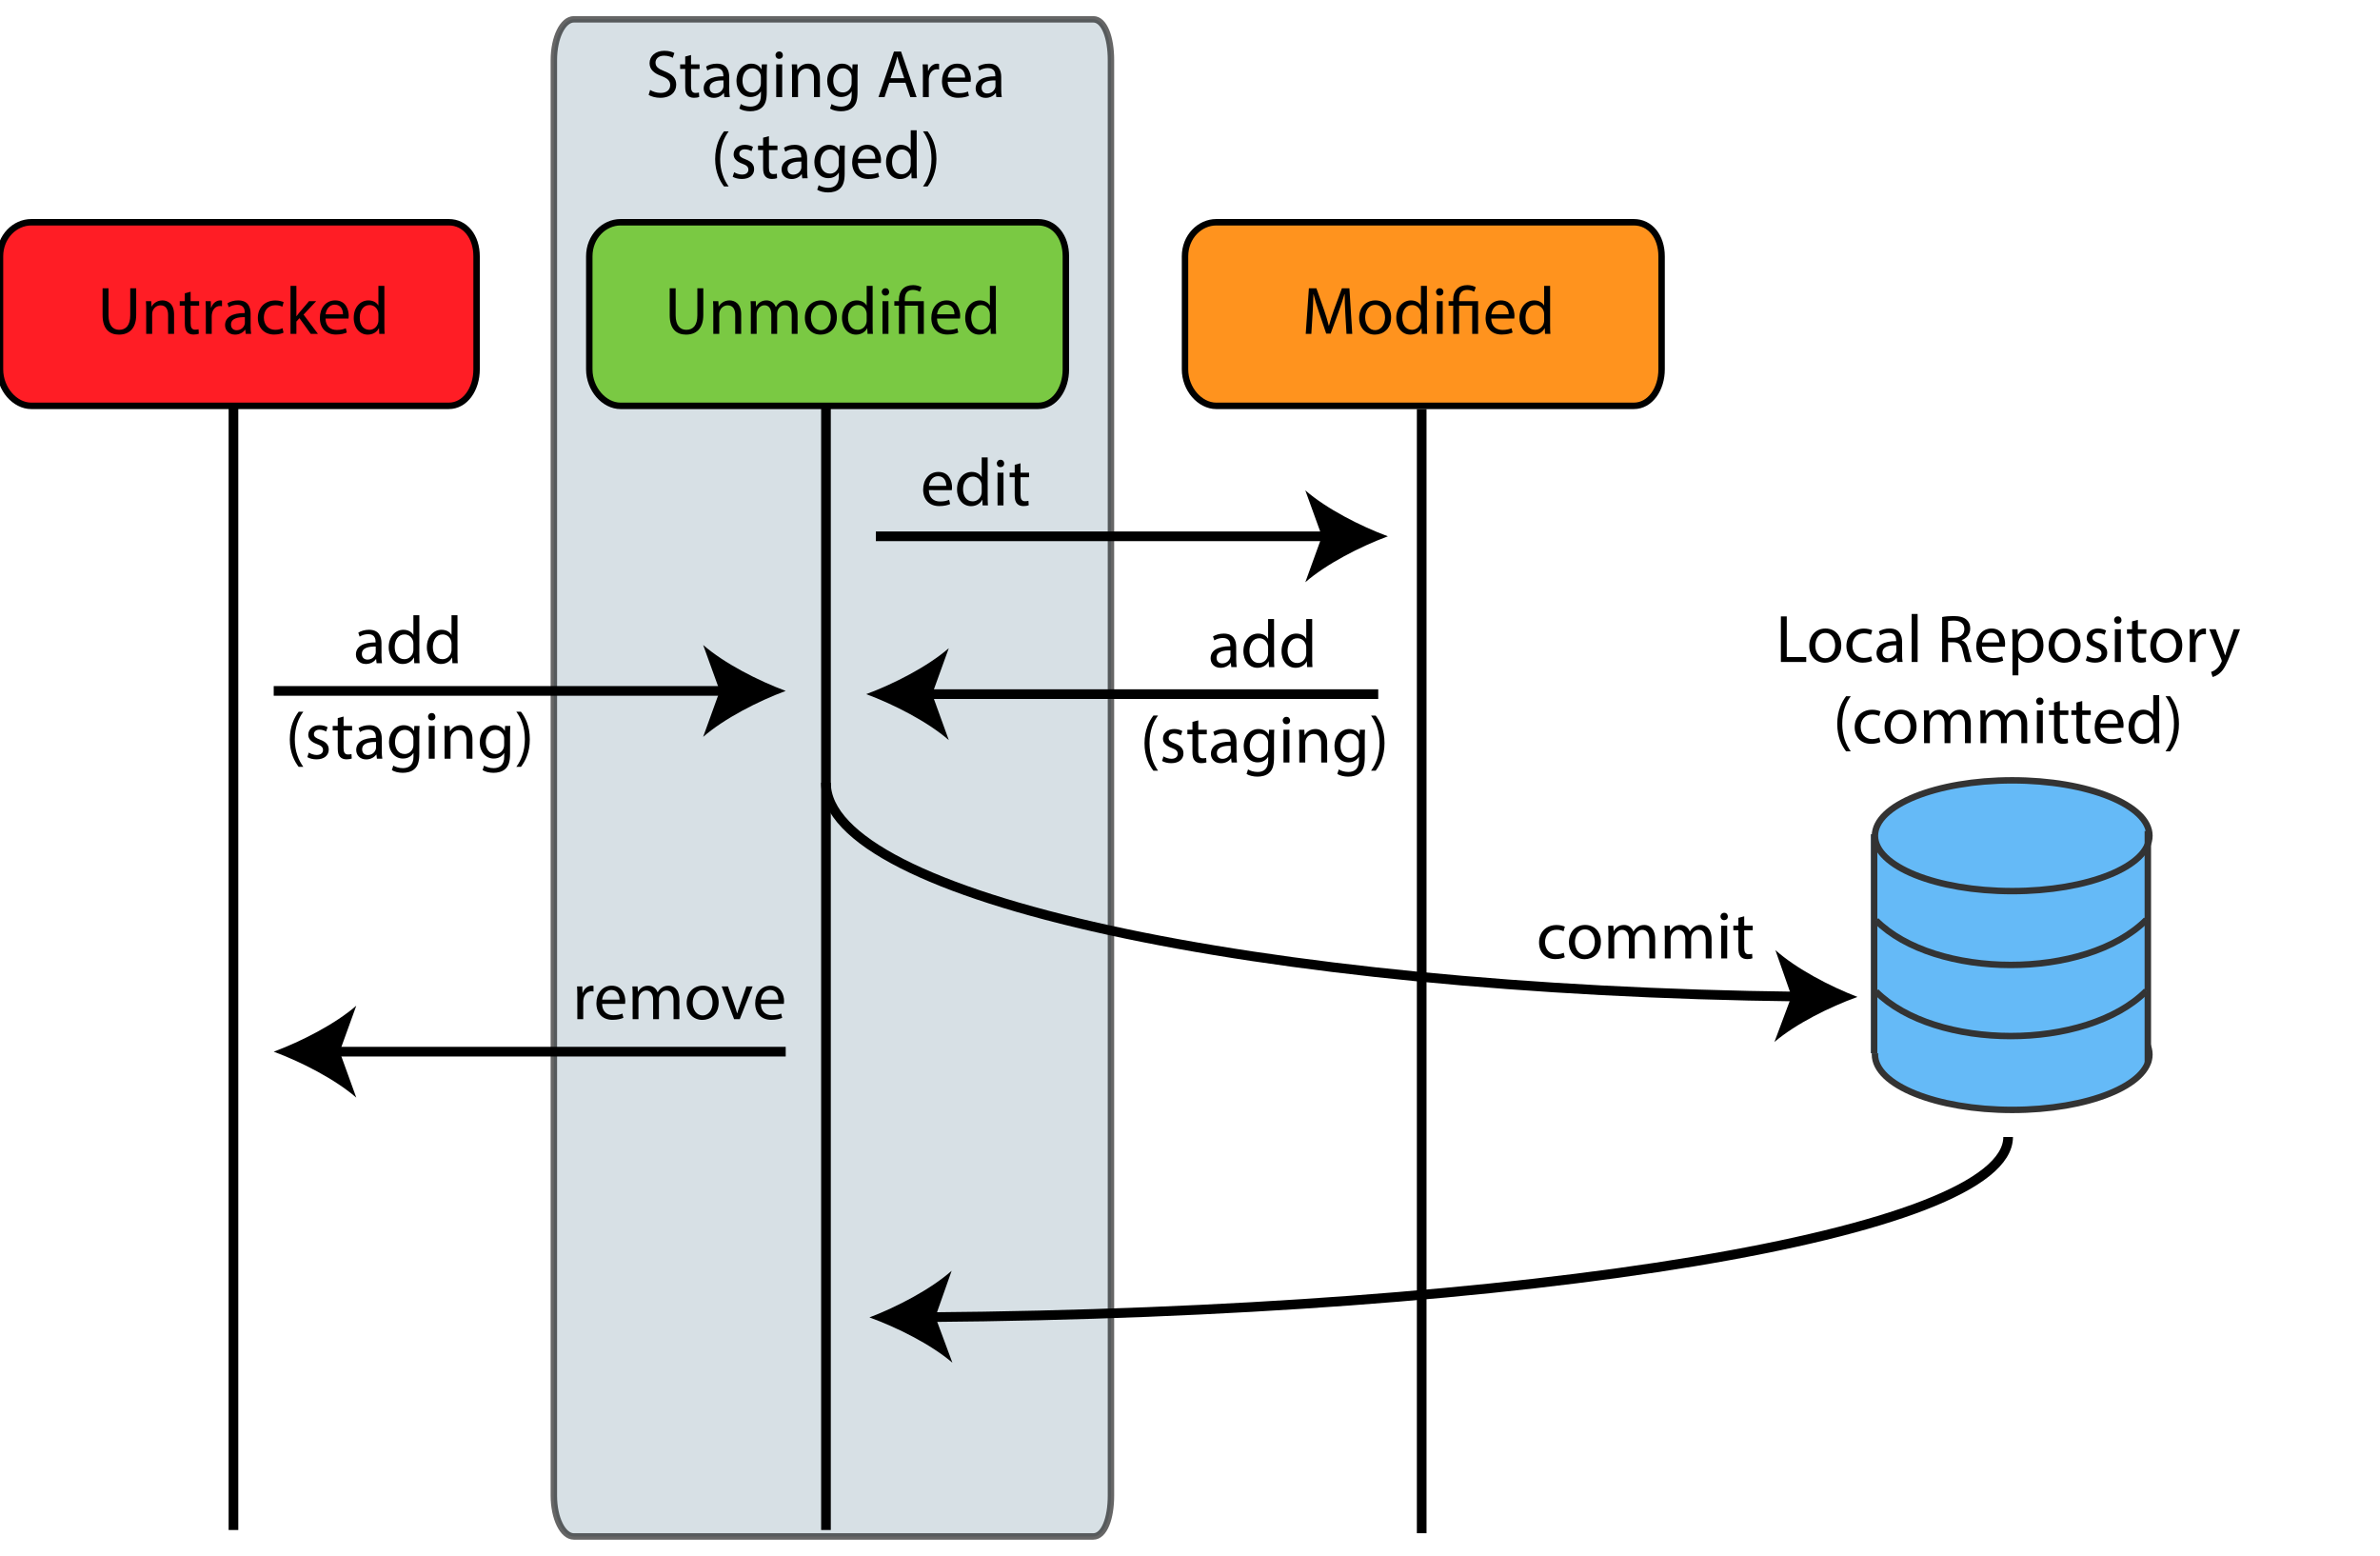 <?xml version="1.0" encoding="utf-8"?>
<!-- Generator: Adobe Illustrator 16.0.0, SVG Export Plug-In . SVG Version: 6.00 Build 0)  -->
<!DOCTYPE svg PUBLIC "-//W3C//DTD SVG 1.1//EN" "http://www.w3.org/Graphics/SVG/1.1/DTD/svg11.dtd">
<svg version="1.1" id="Layer_1" xmlns="http://www.w3.org/2000/svg" xmlns:xlink="http://www.w3.org/1999/xlink" x="0px" y="0px"
	 width="739.098px" height="483px" viewBox="0 0 739.098 483" enable-background="new 0 0 739.098 483" xml:space="preserve">
<path opacity="0.6" fill="#BDCCD4" stroke="#000000" stroke-width="2" stroke-miterlimit="10" d="M345,464.355
	c0,6.983-2.059,12.645-5.485,12.645H178.205c-3.427,0-6.205-5.661-6.205-12.645V18.645C172,11.661,174.778,6,178.205,6h161.311
	C342.941,6,345,11.661,345,18.645V464.355z"/>
<path fill="#FF1D25" stroke="#000000" stroke-width="2" stroke-miterlimit="10" d="M148,114.667c0,6.119-3.539,11.333-8.624,11.333
	H9.707C4.622,126,0,120.787,0,114.667V79.58C0,73.461,4.622,69,9.707,69h129.669c5.085,0,8.624,4.461,8.624,10.58V114.667z"/>
<g>
	<rect x="1.109" y="88.744" fill="none" width="148.965" height="23.256"/>
	<path d="M33.707,89.502v8.377c0,3.17,1.407,4.514,3.296,4.514c2.1,0,3.443-1.386,3.443-4.514v-8.377h1.848v8.251
		c0,4.346-2.289,6.131-5.354,6.131c-2.897,0-5.081-1.659-5.081-6.047v-8.335H33.707z"/>
	<path d="M45.404,96.242c0-1.05-0.021-1.911-0.084-2.75h1.638l0.105,1.68h0.042c0.504-0.966,1.68-1.911,3.359-1.911
		c1.407,0,3.59,0.84,3.59,4.325v6.068h-1.848v-5.858c0-1.638-0.609-3.002-2.352-3.002c-1.218,0-2.163,0.861-2.478,1.89
		c-0.084,0.231-0.126,0.546-0.126,0.861v6.11h-1.848V96.242z"/>
	<path d="M59.2,90.573v2.918h2.646v1.407H59.2v5.48c0,1.26,0.357,1.974,1.386,1.974c0.483,0,0.84-0.063,1.071-0.126l0.084,1.386
		c-0.357,0.147-0.924,0.252-1.638,0.252c-0.861,0-1.554-0.273-1.995-0.777c-0.525-0.546-0.714-1.449-0.714-2.646v-5.543H55.82
		v-1.407h1.575v-2.436L59.2,90.573z"/>
	<path d="M63.925,96.662c0-1.197-0.021-2.226-0.084-3.17h1.617l0.063,1.995h0.084c0.462-1.365,1.575-2.226,2.813-2.226
		c0.21,0,0.357,0.021,0.525,0.063v1.743c-0.189-0.042-0.378-0.063-0.63-0.063c-1.302,0-2.226,0.987-2.478,2.373
		c-0.042,0.252-0.084,0.546-0.084,0.861v5.417h-1.827V96.662z"/>
	<path d="M76.314,103.654l-0.147-1.281h-0.063c-0.567,0.798-1.659,1.512-3.107,1.512c-2.058,0-3.107-1.449-3.107-2.918
		c0-2.457,2.184-3.8,6.11-3.779v-0.21c0-0.84-0.231-2.352-2.31-2.352c-0.945,0-1.932,0.294-2.646,0.756l-0.42-1.218
		c0.84-0.546,2.058-0.903,3.338-0.903c3.107,0,3.863,2.121,3.863,4.157v3.8c0,0.882,0.042,1.743,0.168,2.436H76.314z M76.041,98.468
		c-2.016-0.042-4.304,0.315-4.304,2.289c0,1.197,0.798,1.764,1.743,1.764c1.323,0,2.163-0.84,2.457-1.701
		c0.063-0.189,0.105-0.399,0.105-0.588V98.468z"/>
	<path d="M88.053,103.276c-0.483,0.252-1.554,0.588-2.918,0.588c-3.065,0-5.06-2.079-5.06-5.186c0-3.128,2.142-5.396,5.459-5.396
		c1.092,0,2.058,0.273,2.562,0.525l-0.42,1.428c-0.441-0.252-1.134-0.483-2.142-0.483c-2.331,0-3.59,1.722-3.59,3.842
		c0,2.352,1.512,3.8,3.527,3.8c1.05,0,1.743-0.273,2.268-0.504L88.053,103.276z"/>
	<path d="M92.044,98.153h0.042c0.252-0.357,0.609-0.798,0.903-1.155l2.981-3.506h2.226L94.27,97.67l4.472,5.984h-2.247l-3.506-4.871
		l-0.945,1.05v3.821h-1.827V88.747h1.827V98.153z"/>
	<path d="M101.095,98.909c0.042,2.499,1.638,3.527,3.485,3.527c1.323,0,2.121-0.231,2.813-0.525l0.315,1.323
		c-0.651,0.294-1.764,0.63-3.38,0.63c-3.128,0-4.997-2.058-4.997-5.123s1.806-5.48,4.766-5.48c3.317,0,4.199,2.918,4.199,4.787
		c0,0.378-0.042,0.672-0.063,0.861H101.095z M106.512,97.586c0.021-1.176-0.483-3.002-2.562-3.002c-1.869,0-2.688,1.722-2.834,3.002
		H106.512z"/>
	<path d="M119.363,88.747v12.283c0,0.903,0.021,1.932,0.084,2.625h-1.659l-0.084-1.764h-0.042c-0.567,1.134-1.806,1.995-3.464,1.995
		c-2.457,0-4.346-2.079-4.346-5.165c-0.021-3.38,2.079-5.459,4.556-5.459c1.554,0,2.604,0.735,3.065,1.554h0.042v-6.068H119.363z
		 M117.516,97.628c0-0.231-0.021-0.546-0.084-0.777c-0.273-1.176-1.281-2.142-2.667-2.142c-1.911,0-3.044,1.68-3.044,3.926
		c0,2.058,1.008,3.758,3.002,3.758c1.239,0,2.373-0.819,2.708-2.205c0.063-0.252,0.084-0.504,0.084-0.798V97.628z"/>
</g>
<path fill="#7AC943" stroke="#000000" stroke-width="2" stroke-miterlimit="10" d="M331,114.667c0,6.119-3.539,11.333-8.624,11.333
	H192.707c-5.085,0-9.707-5.213-9.707-11.333V79.58c0-6.119,4.622-10.58,9.707-10.58h129.669c5.085,0,8.624,4.461,8.624,10.58
	V114.667z"/>
<g>
	<rect x="184.109" y="88.744" fill="none" width="148.965" height="23.256"/>
	<path d="M209.819,89.502v8.377c0,3.17,1.407,4.514,3.296,4.514c2.1,0,3.443-1.386,3.443-4.514v-8.377h1.848v8.251
		c0,4.346-2.289,6.131-5.354,6.131c-2.897,0-5.081-1.659-5.081-6.047v-8.335H209.819z"/>
	<path d="M221.516,96.242c0-1.05-0.021-1.911-0.084-2.75h1.638l0.105,1.68h0.042c0.504-0.966,1.68-1.911,3.359-1.911
		c1.407,0,3.59,0.84,3.59,4.325v6.068h-1.848v-5.858c0-1.638-0.609-3.002-2.352-3.002c-1.218,0-2.163,0.861-2.478,1.89
		c-0.084,0.231-0.126,0.546-0.126,0.861v6.11h-1.848V96.242z"/>
	<path d="M233.171,96.242c0-1.05-0.021-1.911-0.084-2.75h1.617l0.084,1.638h0.063c0.567-0.966,1.512-1.869,3.191-1.869
		c1.386,0,2.436,0.84,2.876,2.037h0.042c0.315-0.567,0.714-1.008,1.134-1.323c0.609-0.462,1.281-0.714,2.247-0.714
		c1.344,0,3.338,0.882,3.338,4.409v5.984h-1.806v-5.753c0-1.953-0.714-3.128-2.205-3.128c-1.05,0-1.869,0.777-2.184,1.68
		c-0.084,0.252-0.147,0.588-0.147,0.924v6.278h-1.806v-6.089c0-1.617-0.714-2.792-2.121-2.792c-1.155,0-1.995,0.924-2.289,1.848
		c-0.105,0.273-0.147,0.588-0.147,0.903v6.131h-1.806V96.242z"/>
	<path d="M259.881,98.489c0,3.758-2.604,5.396-5.06,5.396c-2.75,0-4.871-2.016-4.871-5.228c0-3.401,2.226-5.396,5.039-5.396
		C257.908,93.261,259.881,95.381,259.881,98.489z M251.819,98.594c0,2.226,1.281,3.905,3.086,3.905c1.764,0,3.086-1.659,3.086-3.947
		c0-1.722-0.861-3.905-3.044-3.905S251.819,96.662,251.819,98.594z"/>
	<path d="M270.99,88.747v12.283c0,0.903,0.021,1.932,0.084,2.625h-1.659l-0.084-1.764h-0.042c-0.567,1.134-1.806,1.995-3.464,1.995
		c-2.457,0-4.346-2.079-4.346-5.165c-0.021-3.38,2.079-5.459,4.556-5.459c1.554,0,2.604,0.735,3.065,1.554h0.042v-6.068H270.99z
		 M269.143,97.628c0-0.231-0.021-0.546-0.084-0.777c-0.273-1.176-1.281-2.142-2.667-2.142c-1.911,0-3.044,1.68-3.044,3.926
		c0,2.058,1.008,3.758,3.002,3.758c1.239,0,2.373-0.819,2.708-2.205c0.063-0.252,0.084-0.504,0.084-0.798V97.628z"/>
	<path d="M276.115,90.636c0.021,0.63-0.441,1.134-1.176,1.134c-0.651,0-1.113-0.504-1.113-1.134c0-0.651,0.483-1.155,1.155-1.155
		C275.674,89.481,276.115,89.985,276.115,90.636z M274.058,103.654V93.492h1.848v10.162H274.058z"/>
	<path d="M279.161,103.654v-8.755h-1.428v-1.407h1.428v-0.546c0-2.688,1.575-4.43,4.43-4.43c0.945,0,2.058,0.294,2.583,0.672
		l-0.525,1.407c-0.441-0.315-1.239-0.588-2.142-0.588c-1.953,0-2.52,1.365-2.52,2.981v0.504h5.9v10.162h-1.827v-8.755h-4.073v8.755
		H279.161z"/>
	<path d="M290.983,98.909c0.042,2.499,1.638,3.527,3.485,3.527c1.323,0,2.121-0.231,2.813-0.525l0.315,1.323
		c-0.651,0.294-1.764,0.63-3.38,0.63c-3.128,0-4.997-2.058-4.997-5.123s1.806-5.48,4.766-5.48c3.317,0,4.199,2.918,4.199,4.787
		c0,0.378-0.042,0.672-0.063,0.861H290.983z M296.4,97.586c0.021-1.176-0.483-3.002-2.562-3.002c-1.869,0-2.688,1.722-2.834,3.002
		H296.4z"/>
	<path d="M309.252,88.747v12.283c0,0.903,0.021,1.932,0.084,2.625h-1.659l-0.084-1.764h-0.042c-0.567,1.134-1.806,1.995-3.464,1.995
		c-2.457,0-4.346-2.079-4.346-5.165c-0.021-3.38,2.079-5.459,4.556-5.459c1.554,0,2.604,0.735,3.065,1.554h0.042v-6.068H309.252z
		 M307.404,97.628c0-0.231-0.021-0.546-0.084-0.777c-0.273-1.176-1.281-2.142-2.667-2.142c-1.911,0-3.044,1.68-3.044,3.926
		c0,2.058,1.008,3.758,3.002,3.758c1.239,0,2.373-0.819,2.708-2.205c0.063-0.252,0.084-0.504,0.084-0.798V97.628z"/>
</g>
<path fill="#FF931E" stroke="#000000" stroke-width="2" stroke-miterlimit="10" d="M516,114.667c0,6.119-3.539,11.333-8.624,11.333
	H377.707c-5.085,0-9.707-5.213-9.707-11.333V79.58c0-6.119,4.622-10.58,9.707-10.58h129.669c5.085,0,8.624,4.461,8.624,10.58
	V114.667z"/>
<g>
	<rect x="369.109" y="88.744" fill="none" width="148.965" height="23.256"/>
	<path d="M417.791,97.439c-0.105-1.974-0.23-4.346-0.21-6.11h-0.063c-0.482,1.659-1.07,3.422-1.784,5.375l-2.499,6.866h-1.386
		l-2.289-6.74c-0.672-1.995-1.239-3.821-1.638-5.501h-0.042c-0.042,1.764-0.147,4.136-0.273,6.257l-0.378,6.068h-1.743l0.987-14.151
		h2.331l2.415,6.845c0.588,1.743,1.071,3.296,1.428,4.766h0.063c0.357-1.428,0.861-2.981,1.491-4.766l2.52-6.845h2.33l0.882,14.151
		h-1.784L417.791,97.439z"/>
	<path d="M432.008,98.489c0,3.758-2.604,5.396-5.06,5.396c-2.751,0-4.871-2.016-4.871-5.228c0-3.401,2.226-5.396,5.039-5.396
		C430.035,93.261,432.008,95.381,432.008,98.489z M423.945,98.594c0,2.226,1.281,3.905,3.087,3.905c1.764,0,3.087-1.659,3.087-3.947
		c0-1.722-0.861-3.905-3.045-3.905S423.945,96.662,423.945,98.594z"/>
	<path d="M443.117,88.747v12.283c0,0.903,0.021,1.932,0.084,2.625h-1.658l-0.084-1.764h-0.043c-0.566,1.134-1.805,1.995-3.464,1.995
		c-2.456,0-4.347-2.079-4.347-5.165c-0.021-3.38,2.079-5.459,4.557-5.459c1.554,0,2.604,0.735,3.065,1.554h0.042v-6.068H443.117z
		 M441.27,97.628c0-0.231-0.021-0.546-0.084-0.777c-0.273-1.176-1.281-2.142-2.666-2.142c-1.911,0-3.045,1.68-3.045,3.926
		c0,2.058,1.008,3.758,3.002,3.758c1.239,0,2.373-0.819,2.709-2.205c0.062-0.252,0.084-0.504,0.084-0.798V97.628z"/>
	<path d="M448.242,90.636c0.021,0.63-0.441,1.134-1.176,1.134c-0.65,0-1.113-0.504-1.113-1.134c0-0.651,0.483-1.155,1.155-1.155
		C447.801,89.481,448.242,89.985,448.242,90.636z M446.185,103.654V93.492h1.848v10.162H446.185z"/>
	<path d="M451.287,103.654v-8.755h-1.428v-1.407h1.428v-0.546c0-2.688,1.575-4.43,4.431-4.43c0.944,0,2.058,0.294,2.583,0.672
		l-0.525,1.407c-0.441-0.315-1.238-0.588-2.142-0.588c-1.952,0-2.52,1.365-2.52,2.981v0.504h5.899v10.162h-1.826v-8.755h-4.073
		v8.755H451.287z"/>
	<path d="M463.11,98.909c0.042,2.499,1.638,3.527,3.485,3.527c1.322,0,2.121-0.231,2.813-0.525l0.315,1.323
		c-0.651,0.294-1.764,0.63-3.381,0.63c-3.129,0-4.997-2.058-4.997-5.123s1.806-5.48,4.767-5.48c3.316,0,4.199,2.918,4.199,4.787
		c0,0.378-0.043,0.672-0.063,0.861H463.11z M468.527,97.586c0.021-1.176-0.482-3.002-2.562-3.002c-1.868,0-2.688,1.722-2.835,3.002
		H468.527z"/>
	<path d="M481.379,88.747v12.283c0,0.903,0.021,1.932,0.084,2.625h-1.658l-0.084-1.764h-0.043c-0.566,1.134-1.805,1.995-3.464,1.995
		c-2.456,0-4.347-2.079-4.347-5.165c-0.021-3.38,2.079-5.459,4.557-5.459c1.554,0,2.604,0.735,3.065,1.554h0.042v-6.068H481.379z
		 M479.531,97.628c0-0.231-0.021-0.546-0.084-0.777c-0.273-1.176-1.281-2.142-2.666-2.142c-1.911,0-3.045,1.68-3.045,3.926
		c0,2.058,1.008,3.758,3.002,3.758c1.239,0,2.373-0.819,2.709-2.205c0.062-0.252,0.084-0.504,0.084-0.798V97.628z"/>
</g>
<g>
	<rect x="169.919" y="15.244" fill="none" width="173.081" height="49"/>
	<path d="M201.892,27.928c0.819,0.504,2.016,0.924,3.275,0.924c1.869,0,2.96-0.987,2.96-2.415c0-1.323-0.756-2.079-2.667-2.813
		c-2.31-0.819-3.737-2.016-3.737-4.01c0-2.205,1.827-3.842,4.577-3.842c1.449,0,2.499,0.336,3.128,0.693l-0.504,1.491
		c-0.462-0.252-1.407-0.672-2.688-0.672c-1.932,0-2.667,1.155-2.667,2.121c0,1.323,0.861,1.974,2.813,2.729
		c2.394,0.924,3.611,2.079,3.611,4.157c0,2.184-1.617,4.073-4.955,4.073c-1.365,0-2.855-0.399-3.611-0.903L201.892,27.928z"/>
	<path d="M214.596,17.073v2.918h2.646v1.407h-2.646v5.48c0,1.26,0.357,1.974,1.386,1.974c0.483,0,0.84-0.063,1.071-0.126
		l0.084,1.386c-0.357,0.147-0.924,0.252-1.638,0.252c-0.861,0-1.554-0.273-1.995-0.777c-0.525-0.546-0.714-1.449-0.714-2.646v-5.543
		h-1.575v-1.407h1.575v-2.436L214.596,17.073z"/>
	<path d="M224.948,30.154l-0.147-1.281h-0.063c-0.567,0.798-1.659,1.512-3.107,1.512c-2.058,0-3.107-1.449-3.107-2.918
		c0-2.457,2.184-3.8,6.11-3.779v-0.21c0-0.84-0.231-2.352-2.31-2.352c-0.945,0-1.932,0.294-2.646,0.756l-0.42-1.218
		c0.84-0.546,2.058-0.903,3.338-0.903c3.107,0,3.863,2.121,3.863,4.157v3.8c0,0.882,0.042,1.743,0.168,2.436H224.948z
		 M224.675,24.968c-2.016-0.042-4.304,0.315-4.304,2.289c0,1.197,0.798,1.764,1.743,1.764c1.323,0,2.163-0.84,2.457-1.701
		c0.063-0.189,0.105-0.399,0.105-0.588V24.968z"/>
	<path d="M238.199,19.992c-0.042,0.735-0.084,1.554-0.084,2.792v5.9c0,2.331-0.462,3.758-1.449,4.64
		c-0.987,0.924-2.415,1.218-3.695,1.218c-1.218,0-2.562-0.294-3.38-0.84l0.462-1.407c0.672,0.42,1.722,0.798,2.981,0.798
		c1.89,0,3.275-0.987,3.275-3.548v-1.134h-0.042c-0.567,0.945-1.659,1.701-3.233,1.701c-2.52,0-4.325-2.142-4.325-4.955
		c0-3.443,2.247-5.396,4.577-5.396c1.764,0,2.729,0.924,3.17,1.764h0.042l0.084-1.533H238.199z M236.288,24.002
		c0-0.315-0.021-0.588-0.105-0.84c-0.336-1.071-1.239-1.953-2.583-1.953c-1.764,0-3.023,1.491-3.023,3.842
		c0,1.995,1.008,3.653,3.002,3.653c1.134,0,2.163-0.714,2.562-1.89c0.105-0.315,0.147-0.672,0.147-0.987V24.002z"/>
	<path d="M243.114,17.136c0.021,0.63-0.441,1.134-1.176,1.134c-0.651,0-1.113-0.504-1.113-1.134c0-0.651,0.483-1.155,1.155-1.155
		C242.673,15.981,243.114,16.485,243.114,17.136z M241.056,30.154V19.992h1.848v10.162H241.056z"/>
	<path d="M245.97,22.742c0-1.05-0.021-1.911-0.084-2.75h1.638l0.105,1.68h0.042c0.504-0.966,1.68-1.911,3.359-1.911
		c1.407,0,3.59,0.84,3.59,4.325v6.068h-1.848v-5.858c0-1.638-0.609-3.002-2.352-3.002c-1.218,0-2.163,0.861-2.478,1.89
		c-0.084,0.231-0.126,0.546-0.126,0.861v6.11h-1.848V22.742z"/>
	<path d="M266.38,19.992c-0.042,0.735-0.084,1.554-0.084,2.792v5.9c0,2.331-0.462,3.758-1.449,4.64
		c-0.987,0.924-2.415,1.218-3.695,1.218c-1.218,0-2.562-0.294-3.38-0.84l0.462-1.407c0.672,0.42,1.722,0.798,2.981,0.798
		c1.89,0,3.275-0.987,3.275-3.548v-1.134h-0.042c-0.567,0.945-1.659,1.701-3.233,1.701c-2.52,0-4.325-2.142-4.325-4.955
		c0-3.443,2.247-5.396,4.577-5.396c1.764,0,2.729,0.924,3.17,1.764h0.042l0.084-1.533H266.38z M264.47,24.002
		c0-0.315-0.021-0.588-0.105-0.84c-0.336-1.071-1.239-1.953-2.583-1.953c-1.764,0-3.023,1.491-3.023,3.842
		c0,1.995,1.008,3.653,3.002,3.653c1.134,0,2.163-0.714,2.562-1.89c0.105-0.315,0.147-0.672,0.147-0.987V24.002z"/>
	<path d="M276.167,25.703l-1.47,4.451h-1.89l4.808-14.151h2.205l4.829,14.151h-1.953l-1.512-4.451H276.167z M280.807,24.275
		l-1.386-4.073c-0.315-0.924-0.525-1.764-0.735-2.583h-0.042c-0.21,0.84-0.441,1.701-0.714,2.562l-1.386,4.094H280.807z"/>
	<path d="M286.605,23.162c0-1.197-0.021-2.226-0.084-3.17h1.617l0.063,1.995h0.084c0.462-1.365,1.575-2.226,2.813-2.226
		c0.21,0,0.357,0.021,0.525,0.063v1.743c-0.189-0.042-0.378-0.063-0.63-0.063c-1.302,0-2.226,0.987-2.478,2.373
		c-0.042,0.252-0.084,0.546-0.084,0.861v5.417h-1.827V23.162z"/>
	<path d="M294.291,25.409c0.042,2.499,1.638,3.527,3.485,3.527c1.323,0,2.121-0.231,2.813-0.525l0.315,1.323
		c-0.651,0.294-1.764,0.63-3.38,0.63c-3.128,0-4.997-2.058-4.997-5.123s1.806-5.48,4.766-5.48c3.317,0,4.199,2.918,4.199,4.787
		c0,0.378-0.042,0.672-0.063,0.861H294.291z M299.708,24.086c0.021-1.176-0.483-3.002-2.562-3.002c-1.869,0-2.688,1.722-2.834,3.002
		H299.708z"/>
	<path d="M309.41,30.154l-0.147-1.281H309.2c-0.567,0.798-1.659,1.512-3.107,1.512c-2.058,0-3.107-1.449-3.107-2.918
		c0-2.457,2.184-3.8,6.11-3.779v-0.21c0-0.84-0.231-2.352-2.31-2.352c-0.945,0-1.932,0.294-2.646,0.756l-0.42-1.218
		c0.84-0.546,2.058-0.903,3.338-0.903c3.107,0,3.863,2.121,3.863,4.157v3.8c0,0.882,0.042,1.743,0.168,2.436H309.41z
		 M309.137,24.968c-2.016-0.042-4.304,0.315-4.304,2.289c0,1.197,0.798,1.764,1.743,1.764c1.323,0,2.163-0.84,2.457-1.701
		c0.063-0.189,0.105-0.399,0.105-0.588V24.968z"/>
	<path d="M226.292,40.783c-1.533,2.058-2.646,4.787-2.646,8.587c0,3.737,1.155,6.425,2.646,8.524h-1.449
		c-1.323-1.743-2.75-4.43-2.75-8.524c0.021-4.136,1.428-6.824,2.75-8.587H226.292z"/>
	<path d="M227.994,53.464c0.546,0.357,1.512,0.735,2.436,0.735c1.344,0,1.974-0.672,1.974-1.512c0-0.882-0.525-1.365-1.89-1.869
		c-1.827-0.651-2.688-1.659-2.688-2.876c0-1.638,1.323-2.981,3.506-2.981c1.029,0,1.932,0.294,2.499,0.63l-0.462,1.344
		c-0.399-0.252-1.134-0.588-2.079-0.588c-1.092,0-1.701,0.63-1.701,1.386c0,0.84,0.609,1.218,1.932,1.722
		c1.764,0.672,2.667,1.554,2.667,3.065c0,1.785-1.386,3.044-3.8,3.044c-1.113,0-2.142-0.273-2.855-0.693L227.994,53.464z"/>
	<path d="M238.788,42.273v2.918h2.646v1.407h-2.646v5.48c0,1.26,0.357,1.974,1.386,1.974c0.483,0,0.84-0.063,1.071-0.126
		l0.084,1.386c-0.357,0.147-0.924,0.252-1.638,0.252c-0.861,0-1.554-0.273-1.995-0.777c-0.525-0.546-0.714-1.449-0.714-2.646v-5.543
		h-1.575v-1.407h1.575v-2.436L238.788,42.273z"/>
	<path d="M249.14,55.354l-0.147-1.281h-0.063c-0.567,0.798-1.659,1.512-3.107,1.512c-2.058,0-3.107-1.449-3.107-2.918
		c0-2.457,2.184-3.8,6.11-3.779v-0.21c0-0.84-0.231-2.352-2.31-2.352c-0.945,0-1.932,0.294-2.646,0.756l-0.42-1.218
		c0.84-0.546,2.058-0.903,3.338-0.903c3.107,0,3.863,2.121,3.863,4.157v3.8c0,0.882,0.042,1.743,0.168,2.436H249.14z
		 M248.867,50.168c-2.016-0.042-4.304,0.315-4.304,2.289c0,1.197,0.798,1.764,1.743,1.764c1.323,0,2.163-0.84,2.457-1.701
		c0.063-0.189,0.105-0.399,0.105-0.588V50.168z"/>
	<path d="M262.39,45.192c-0.042,0.735-0.084,1.554-0.084,2.792v5.9c0,2.331-0.462,3.758-1.449,4.64
		c-0.987,0.924-2.415,1.218-3.695,1.218c-1.218,0-2.562-0.294-3.38-0.84l0.462-1.407c0.672,0.42,1.722,0.798,2.981,0.798
		c1.89,0,3.275-0.987,3.275-3.548v-1.134h-0.042c-0.567,0.945-1.659,1.701-3.233,1.701c-2.52,0-4.325-2.142-4.325-4.955
		c0-3.443,2.247-5.396,4.577-5.396c1.764,0,2.729,0.924,3.17,1.764h0.042l0.084-1.533H262.39z M260.479,49.202
		c0-0.315-0.021-0.588-0.105-0.84c-0.336-1.071-1.239-1.953-2.583-1.953c-1.764,0-3.023,1.491-3.023,3.842
		c0,1.995,1.008,3.653,3.002,3.653c1.134,0,2.163-0.714,2.562-1.89c0.105-0.315,0.147-0.672,0.147-0.987V49.202z"/>
	<path d="M266.402,50.609c0.042,2.499,1.638,3.527,3.485,3.527c1.323,0,2.121-0.231,2.813-0.525l0.315,1.323
		c-0.651,0.294-1.764,0.63-3.38,0.63c-3.128,0-4.997-2.058-4.997-5.123s1.806-5.48,4.766-5.48c3.317,0,4.199,2.918,4.199,4.787
		c0,0.378-0.042,0.672-0.063,0.861H266.402z M271.819,49.286c0.021-1.176-0.483-3.002-2.562-3.002c-1.869,0-2.688,1.722-2.834,3.002
		H271.819z"/>
	<path d="M284.671,40.447v12.283c0,0.903,0.021,1.932,0.084,2.625h-1.659l-0.084-1.764h-0.042c-0.567,1.134-1.806,1.995-3.464,1.995
		c-2.457,0-4.346-2.079-4.346-5.165c-0.021-3.38,2.079-5.459,4.556-5.459c1.554,0,2.604,0.735,3.065,1.554h0.042v-6.068H284.671z
		 M282.823,49.328c0-0.231-0.021-0.546-0.084-0.777c-0.273-1.176-1.281-2.142-2.667-2.142c-1.911,0-3.044,1.68-3.044,3.926
		c0,2.058,1.008,3.758,3.002,3.758c1.239,0,2.373-0.819,2.708-2.205c0.063-0.252,0.084-0.504,0.084-0.798V49.328z"/>
	<path d="M286.625,57.895c1.491-2.079,2.646-4.808,2.646-8.587c0-3.758-1.134-6.446-2.646-8.524h1.428
		c1.344,1.722,2.75,4.409,2.75,8.545c0,4.115-1.407,6.782-2.75,8.566H286.625z"/>
</g>
<line fill="none" stroke="#000000" stroke-width="3" stroke-miterlimit="10" x1="72.5" y1="126" x2="72.5" y2="475"/>
<line fill="none" stroke="#000000" stroke-width="3" stroke-miterlimit="10" x1="256.5" y1="126" x2="256.5" y2="475"/>
<line fill="none" stroke="#000000" stroke-width="3" stroke-miterlimit="10" x1="441.5" y1="127" x2="441.5" y2="476"/>
<g>
	<g>
		<line fill="none" stroke="#000000" stroke-width="3" stroke-miterlimit="10" x1="85" y1="214.5" x2="226" y2="214.5"/>
		<g>
			<path d="M244,214.5c-8.52,3.161-19.09,8.555-25.642,14.268l5.161-14.268l-5.161-14.265C224.91,205.948,235.48,211.342,244,214.5z
				"/>
		</g>
	</g>
</g>
<g>
	<g>
		<line fill="none" stroke="#000000" stroke-width="3" stroke-miterlimit="10" x1="244" y1="326.5" x2="103" y2="326.5"/>
		<g>
			<path d="M85,326.5c8.52-3.161,19.09-8.555,25.642-14.268l-5.161,14.268l5.161,14.265C104.09,335.052,93.52,329.658,85,326.5z"/>
		</g>
	</g>
</g>
<g>
	<g>
		<line fill="none" stroke="#000000" stroke-width="3" stroke-miterlimit="10" x1="272" y1="166.5" x2="413" y2="166.5"/>
		<g>
			<path d="M431,166.5c-8.52,3.161-19.09,8.555-25.642,14.268l5.161-14.268l-5.161-14.265C411.91,157.948,422.48,163.342,431,166.5z
				"/>
		</g>
	</g>
</g>
<g>
	<rect x="89.998" y="191" fill="none" width="73.4" height="30"/>
	<path d="M116.953,205.91l-0.147-1.281h-0.063c-0.567,0.798-1.659,1.512-3.107,1.512c-2.058,0-3.107-1.449-3.107-2.918
		c0-2.457,2.184-3.8,6.11-3.779v-0.21c0-0.84-0.231-2.352-2.31-2.352c-0.945,0-1.932,0.294-2.646,0.756l-0.42-1.218
		c0.84-0.546,2.058-0.903,3.338-0.903c3.107,0,3.863,2.121,3.863,4.157v3.8c0,0.882,0.042,1.743,0.168,2.436H116.953z
		 M116.68,200.724c-2.016-0.042-4.304,0.315-4.304,2.289c0,1.197,0.798,1.764,1.743,1.764c1.323,0,2.163-0.84,2.457-1.701
		c0.063-0.189,0.105-0.399,0.105-0.588V200.724z"/>
	<path d="M130.224,191.002v12.283c0,0.903,0.021,1.932,0.084,2.625h-1.659l-0.084-1.764h-0.042
		c-0.567,1.134-1.806,1.995-3.464,1.995c-2.457,0-4.346-2.079-4.346-5.165c-0.021-3.38,2.079-5.459,4.556-5.459
		c1.554,0,2.604,0.735,3.065,1.554h0.042v-6.068H130.224z M128.376,199.884c0-0.231-0.021-0.546-0.084-0.777
		c-0.273-1.176-1.281-2.142-2.667-2.142c-1.911,0-3.044,1.68-3.044,3.926c0,2.058,1.008,3.758,3.002,3.758
		c1.239,0,2.373-0.819,2.708-2.205c0.063-0.252,0.084-0.504,0.084-0.798V199.884z"/>
	<path d="M142.068,191.002v12.283c0,0.903,0.021,1.932,0.084,2.625h-1.659l-0.084-1.764h-0.042
		c-0.567,1.134-1.806,1.995-3.464,1.995c-2.457,0-4.346-2.079-4.346-5.165c-0.021-3.38,2.079-5.459,4.556-5.459
		c1.554,0,2.604,0.735,3.065,1.554h0.042v-6.068H142.068z M140.22,199.884c0-0.231-0.021-0.546-0.084-0.777
		c-0.273-1.176-1.281-2.142-2.667-2.142c-1.911,0-3.044,1.68-3.044,3.926c0,2.058,1.008,3.758,3.002,3.758
		c1.239,0,2.373-0.819,2.708-2.205c0.063-0.252,0.084-0.504,0.084-0.798V199.884z"/>
</g>
<g>
	<rect x="164.5" y="301.5" fill="none" width="93" height="30"/>
	<path d="M179.29,309.418c0-1.197-0.021-2.226-0.084-3.17h1.617l0.063,1.995h0.084c0.462-1.365,1.575-2.226,2.813-2.226
		c0.21,0,0.357,0.021,0.525,0.063v1.743c-0.189-0.042-0.378-0.063-0.63-0.063c-1.302,0-2.226,0.987-2.478,2.373
		c-0.042,0.252-0.084,0.546-0.084,0.861v5.417h-1.827V309.418z"/>
	<path d="M186.976,311.664c0.042,2.499,1.638,3.527,3.485,3.527c1.323,0,2.121-0.23,2.813-0.524l0.315,1.323
		c-0.651,0.293-1.764,0.629-3.38,0.629c-3.128,0-4.997-2.057-4.997-5.123c0-3.065,1.806-5.479,4.766-5.479
		c3.317,0,4.199,2.918,4.199,4.787c0,0.378-0.042,0.672-0.063,0.86H186.976z M192.393,310.342c0.021-1.176-0.483-3.002-2.562-3.002
		c-1.869,0-2.688,1.722-2.834,3.002H192.393z"/>
	<path d="M196.468,308.998c0-1.05-0.021-1.911-0.084-2.75H198l0.084,1.638h0.063c0.567-0.966,1.512-1.869,3.191-1.869
		c1.386,0,2.436,0.84,2.876,2.037h0.042c0.315-0.567,0.714-1.008,1.134-1.323c0.609-0.462,1.281-0.714,2.247-0.714
		c1.344,0,3.338,0.882,3.338,4.409v5.984h-1.806v-5.753c0-1.953-0.714-3.128-2.205-3.128c-1.05,0-1.869,0.777-2.184,1.68
		c-0.084,0.252-0.147,0.588-0.147,0.924v6.278h-1.806v-6.089c0-1.617-0.714-2.792-2.121-2.792c-1.155,0-1.995,0.924-2.289,1.848
		c-0.105,0.273-0.147,0.588-0.147,0.903v6.131h-1.806V308.998z"/>
	<path d="M223.178,311.244c0,3.759-2.604,5.396-5.06,5.396c-2.75,0-4.871-2.016-4.871-5.229c0-3.401,2.226-5.396,5.039-5.396
		C221.205,306.017,223.178,308.137,223.178,311.244z M215.116,311.35c0,2.226,1.281,3.905,3.086,3.905
		c1.764,0,3.086-1.659,3.086-3.947c0-1.722-0.861-3.905-3.044-3.905S215.116,309.418,215.116,311.35z"/>
	<path d="M226.078,306.248l1.995,5.711c0.336,0.924,0.609,1.764,0.819,2.604h0.063c0.231-0.84,0.525-1.68,0.861-2.604l1.974-5.711
		h1.932l-3.989,10.163h-1.764l-3.863-10.163H226.078z"/>
	<path d="M236.284,311.664c0.042,2.499,1.638,3.527,3.485,3.527c1.323,0,2.121-0.23,2.813-0.524l0.315,1.323
		c-0.651,0.293-1.764,0.629-3.38,0.629c-3.128,0-4.997-2.057-4.997-5.123c0-3.065,1.806-5.479,4.766-5.479
		c3.317,0,4.199,2.918,4.199,4.787c0,0.378-0.042,0.672-0.063,0.86H236.284z M241.701,310.342c0.021-1.176-0.483-3.002-2.562-3.002
		c-1.869,0-2.688,1.722-2.834,3.002H241.701z"/>
</g>
<g>
	<rect x="270.999" y="142" fill="none" width="64.001" height="30"/>
	<path d="M288.446,152.165c0.042,2.499,1.638,3.527,3.485,3.527c1.323,0,2.121-0.231,2.813-0.525l0.315,1.323
		c-0.651,0.294-1.764,0.63-3.38,0.63c-3.128,0-4.997-2.058-4.997-5.123s1.806-5.48,4.766-5.48c3.317,0,4.199,2.918,4.199,4.787
		c0,0.378-0.042,0.672-0.063,0.861H288.446z M293.863,150.842c0.021-1.176-0.483-3.002-2.562-3.002
		c-1.869,0-2.688,1.722-2.834,3.002H293.863z"/>
	<path d="M306.715,142.002v12.283c0,0.903,0.021,1.932,0.084,2.625h-1.659l-0.084-1.764h-0.042
		c-0.567,1.134-1.806,1.995-3.464,1.995c-2.457,0-4.346-2.079-4.346-5.165c-0.021-3.38,2.079-5.459,4.556-5.459
		c1.554,0,2.604,0.735,3.065,1.554h0.042v-6.068H306.715z M304.867,150.884c0-0.231-0.021-0.546-0.084-0.777
		c-0.273-1.176-1.281-2.142-2.667-2.142c-1.911,0-3.044,1.68-3.044,3.926c0,2.058,1.008,3.758,3.002,3.758
		c1.239,0,2.373-0.819,2.708-2.205c0.063-0.252,0.084-0.504,0.084-0.798V150.884z"/>
	<path d="M311.84,143.892c0.021,0.63-0.441,1.134-1.176,1.134c-0.651,0-1.113-0.504-1.113-1.134c0-0.651,0.483-1.155,1.155-1.155
		C311.399,142.737,311.84,143.241,311.84,143.892z M309.782,156.91v-10.162h1.848v10.162H309.782z"/>
	<path d="M316.922,143.829v2.918h2.646v1.407h-2.646v5.48c0,1.26,0.357,1.974,1.386,1.974c0.483,0,0.84-0.063,1.071-0.126
		l0.084,1.386c-0.357,0.147-0.924,0.252-1.638,0.252c-0.861,0-1.554-0.273-1.995-0.777c-0.525-0.546-0.714-1.449-0.714-2.646v-5.543
		h-1.575v-1.407h1.575v-2.436L316.922,143.829z"/>
</g>
<g>
	<rect x="454.5" y="282.644" fill="none" width="113" height="30"/>
	<path d="M485.924,297.175c-0.482,0.252-1.553,0.588-2.918,0.588c-3.065,0-5.061-2.079-5.061-5.186c0-3.128,2.143-5.396,5.459-5.396
		c1.092,0,2.059,0.273,2.562,0.525l-0.42,1.428c-0.441-0.252-1.135-0.483-2.143-0.483c-2.33,0-3.59,1.722-3.59,3.842
		c0,2.352,1.512,3.8,3.527,3.8c1.05,0,1.742-0.273,2.268-0.504L485.924,297.175z"/>
	<path d="M497.158,292.388c0,3.758-2.604,5.396-5.06,5.396c-2.751,0-4.871-2.016-4.871-5.228c0-3.401,2.226-5.396,5.039-5.396
		C495.186,287.16,497.158,289.281,497.158,292.388z M489.096,292.493c0,2.226,1.281,3.905,3.087,3.905
		c1.764,0,3.087-1.659,3.087-3.947c0-1.722-0.861-3.905-3.045-3.905S489.096,290.562,489.096,292.493z"/>
	<path d="M499.491,290.142c0-1.05-0.021-1.911-0.084-2.75h1.616l0.084,1.638h0.063c0.567-0.966,1.512-1.869,3.191-1.869
		c1.386,0,2.436,0.84,2.876,2.037h0.043c0.314-0.567,0.713-1.008,1.133-1.323c0.609-0.462,1.281-0.714,2.247-0.714
		c1.344,0,3.339,0.882,3.339,4.409v5.984h-1.807V291.8c0-1.953-0.713-3.128-2.204-3.128c-1.05,0-1.868,0.777-2.184,1.68
		c-0.084,0.252-0.147,0.588-0.147,0.924v6.278h-1.805v-6.089c0-1.617-0.715-2.792-2.121-2.792c-1.154,0-1.994,0.924-2.289,1.848
		c-0.104,0.273-0.146,0.588-0.146,0.903v6.131h-1.806V290.142z"/>
	<path d="M517.006,290.142c0-1.05-0.021-1.911-0.084-2.75h1.616l0.084,1.638h0.063c0.566-0.966,1.512-1.869,3.191-1.869
		c1.385,0,2.436,0.84,2.876,2.037h0.042c0.314-0.567,0.714-1.008,1.134-1.323c0.608-0.462,1.28-0.714,2.247-0.714
		c1.344,0,3.338,0.882,3.338,4.409v5.984h-1.806V291.8c0-1.953-0.714-3.128-2.204-3.128c-1.051,0-1.869,0.777-2.184,1.68
		c-0.084,0.252-0.147,0.588-0.147,0.924v6.278h-1.806v-6.089c0-1.617-0.714-2.792-2.121-2.792c-1.154,0-1.994,0.924-2.288,1.848
		c-0.104,0.273-0.147,0.588-0.147,0.903v6.131h-1.805V290.142z"/>
	<path d="M536.577,284.536c0.021,0.63-0.44,1.134-1.176,1.134c-0.651,0-1.112-0.504-1.112-1.134c0-0.651,0.482-1.155,1.154-1.155
		C536.137,283.381,536.577,283.885,536.577,284.536z M534.52,297.553v-10.162h1.848v10.162H534.52z"/>
	<path d="M541.659,284.473v2.918h2.646v1.407h-2.646v5.48c0,1.26,0.356,1.974,1.386,1.974c0.482,0,0.84-0.063,1.07-0.126
		l0.084,1.386c-0.356,0.147-0.924,0.252-1.637,0.252c-0.861,0-1.555-0.273-1.995-0.777c-0.524-0.546-0.714-1.449-0.714-2.646v-5.543
		h-1.574v-1.407h1.574v-2.436L541.659,284.473z"/>
</g>
<g>
	<g>
		<path fill="none" stroke="#000000" stroke-width="3" stroke-miterlimit="10" d="M256.5,243c0,35.495,133.606,64.45,302.224,66.396
			"/>
		<g>
			<path d="M576.829,309.5c-8.552,3.072-19.179,8.354-25.79,13.998l5.31-14.212l-5.011-14.318
				C557.83,300.749,568.343,306.253,576.829,309.5z"/>
		</g>
	</g>
</g>
<g>
	<rect x="549.133" y="190.609" fill="none" width="148.965" height="45.142"/>
	<path d="M553.045,191.368h1.827v12.619h6.047v1.533h-7.874V191.368z"/>
	<path d="M571.797,200.354c0,3.758-2.604,5.396-5.061,5.396c-2.75,0-4.871-2.016-4.871-5.228c0-3.401,2.226-5.396,5.039-5.396
		C569.822,195.126,571.797,197.247,571.797,200.354z M563.734,200.459c0,2.226,1.28,3.905,3.086,3.905
		c1.764,0,3.086-1.659,3.086-3.947c0-1.722-0.86-3.905-3.044-3.905S563.734,198.527,563.734,200.459z"/>
	<path d="M581.373,205.141c-0.483,0.252-1.555,0.588-2.919,0.588c-3.065,0-5.06-2.079-5.06-5.186c0-3.128,2.141-5.396,5.459-5.396
		c1.092,0,2.057,0.273,2.561,0.525l-0.42,1.428c-0.44-0.252-1.133-0.483-2.141-0.483c-2.331,0-3.591,1.722-3.591,3.842
		c0,2.352,1.512,3.8,3.527,3.8c1.05,0,1.743-0.273,2.268-0.504L581.373,205.141z"/>
	<path d="M589.164,205.519l-0.146-1.281h-0.063c-0.567,0.798-1.659,1.512-3.107,1.512c-2.058,0-3.107-1.449-3.107-2.918
		c0-2.457,2.184-3.8,6.11-3.779v-0.21c0-0.84-0.231-2.352-2.311-2.352c-0.944,0-1.932,0.294-2.645,0.756l-0.42-1.218
		c0.84-0.546,2.057-0.903,3.338-0.903c3.107,0,3.863,2.121,3.863,4.157v3.8c0,0.882,0.042,1.743,0.168,2.436H589.164z
		 M588.891,200.333c-2.016-0.042-4.304,0.315-4.304,2.289c0,1.197,0.798,1.764,1.743,1.764c1.322,0,2.162-0.84,2.456-1.701
		c0.063-0.189,0.104-0.399,0.104-0.588V200.333z"/>
	<path d="M593.659,190.612h1.848v14.907h-1.848V190.612z"/>
	<path d="M603.13,191.557c0.924-0.189,2.247-0.294,3.507-0.294c1.952,0,3.212,0.357,4.094,1.155c0.714,0.63,1.113,1.596,1.113,2.688
		c0,1.869-1.176,3.107-2.667,3.611v0.063c1.092,0.378,1.743,1.386,2.079,2.855c0.461,1.974,0.797,3.338,1.092,3.884h-1.891
		c-0.23-0.399-0.545-1.617-0.944-3.38c-0.42-1.953-1.176-2.688-2.835-2.75h-1.721v6.131h-1.827V191.557z M604.957,198.002h1.868
		c1.952,0,3.191-1.071,3.191-2.688c0-1.827-1.323-2.625-3.255-2.646c-0.881,0-1.512,0.084-1.805,0.168V198.002z"/>
	<path d="M615.478,200.774c0.042,2.499,1.638,3.527,3.485,3.527c1.322,0,2.121-0.231,2.813-0.525l0.315,1.323
		c-0.651,0.294-1.764,0.63-3.381,0.63c-3.129,0-4.997-2.058-4.997-5.123s1.806-5.48,4.767-5.48c3.316,0,4.199,2.918,4.199,4.787
		c0,0.378-0.043,0.672-0.063,0.861H615.478z M620.895,199.451c0.021-1.176-0.482-3.002-2.562-3.002
		c-1.868,0-2.688,1.722-2.835,3.002H620.895z"/>
	<path d="M624.97,198.674c0-1.302-0.042-2.352-0.084-3.317h1.659l0.084,1.743h0.041c0.756-1.239,1.953-1.974,3.611-1.974
		c2.457,0,4.305,2.079,4.305,5.165c0,3.653-2.226,5.459-4.619,5.459c-1.344,0-2.52-0.588-3.129-1.596h-0.041v5.522h-1.827V198.674z
		 M626.797,201.383c0,0.273,0.041,0.525,0.084,0.756c0.336,1.281,1.448,2.163,2.771,2.163c1.952,0,3.086-1.596,3.086-3.926
		c0-2.037-1.07-3.779-3.023-3.779c-1.26,0-2.436,0.903-2.793,2.289c-0.062,0.231-0.125,0.504-0.125,0.756V201.383z"/>
	<path d="M646.115,200.354c0,3.758-2.604,5.396-5.061,5.396c-2.75,0-4.871-2.016-4.871-5.228c0-3.401,2.226-5.396,5.039-5.396
		C644.141,195.126,646.115,197.247,646.115,200.354z M638.053,200.459c0,2.226,1.28,3.905,3.086,3.905
		c1.764,0,3.086-1.659,3.086-3.947c0-1.722-0.86-3.905-3.044-3.905S638.053,198.527,638.053,200.459z"/>
	<path d="M648.195,203.629c0.546,0.357,1.512,0.735,2.436,0.735c1.344,0,1.974-0.672,1.974-1.512c0-0.882-0.524-1.365-1.89-1.869
		c-1.826-0.651-2.688-1.659-2.688-2.876c0-1.638,1.322-2.981,3.506-2.981c1.029,0,1.932,0.294,2.499,0.63l-0.462,1.344
		c-0.398-0.252-1.134-0.588-2.078-0.588c-1.092,0-1.701,0.63-1.701,1.386c0,0.84,0.609,1.218,1.932,1.722
		c1.764,0.672,2.666,1.554,2.666,3.065c0,1.785-1.385,3.044-3.8,3.044c-1.112,0-2.142-0.273-2.855-0.693L648.195,203.629z"/>
	<path d="M658.82,192.501c0.021,0.63-0.44,1.134-1.176,1.134c-0.65,0-1.112-0.504-1.112-1.134c0-0.651,0.483-1.155,1.155-1.155
		C658.38,191.347,658.82,191.851,658.82,192.501z M656.764,205.519v-10.162h1.848v10.162H656.764z"/>
	<path d="M663.902,192.438v2.918h2.646v1.407h-2.646v5.48c0,1.26,0.357,1.974,1.387,1.974c0.482,0,0.84-0.063,1.07-0.126
		l0.084,1.386c-0.357,0.147-0.924,0.252-1.638,0.252c-0.86,0-1.554-0.273-1.995-0.777c-0.524-0.546-0.713-1.449-0.713-2.646v-5.543
		h-1.575v-1.407h1.575v-2.436L663.902,192.438z"/>
	<path d="M677.698,200.354c0,3.758-2.604,5.396-5.06,5.396c-2.751,0-4.871-2.016-4.871-5.228c0-3.401,2.225-5.396,5.039-5.396
		C675.725,195.126,677.698,197.247,677.698,200.354z M669.636,200.459c0,2.226,1.28,3.905,3.087,3.905
		c1.764,0,3.086-1.659,3.086-3.947c0-1.722-0.861-3.905-3.045-3.905S669.636,198.527,669.636,200.459z"/>
	<path d="M680.031,198.527c0-1.197-0.021-2.226-0.084-3.17h1.616l0.063,1.995h0.084c0.461-1.365,1.574-2.226,2.812-2.226
		c0.211,0,0.357,0.021,0.525,0.063v1.743c-0.189-0.042-0.378-0.063-0.63-0.063c-1.302,0-2.226,0.987-2.478,2.373
		c-0.042,0.252-0.084,0.546-0.084,0.861v5.417h-1.826V198.527z"/>
	<path d="M688.094,195.357l2.227,6.005c0.23,0.672,0.482,1.47,0.65,2.079h0.042c0.188-0.609,0.399-1.386,0.651-2.121l2.016-5.963
		h1.952l-2.771,7.244c-1.323,3.485-2.226,5.27-3.485,6.362c-0.902,0.798-1.806,1.113-2.268,1.197l-0.462-1.554
		c0.462-0.147,1.071-0.441,1.616-0.903c0.504-0.399,1.135-1.113,1.555-2.058c0.084-0.189,0.146-0.336,0.146-0.441
		s-0.042-0.252-0.126-0.483l-3.759-9.364H688.094z"/>
	<path d="M574.748,216.148c-1.533,2.058-2.646,4.787-2.646,8.587c0,3.737,1.155,6.425,2.646,8.524h-1.449
		c-1.322-1.743-2.75-4.43-2.75-8.524c0.021-4.136,1.428-6.824,2.75-8.587H574.748z"/>
	<path d="M583.945,230.341c-0.483,0.252-1.555,0.588-2.919,0.588c-3.065,0-5.06-2.079-5.06-5.186c0-3.128,2.141-5.396,5.459-5.396
		c1.092,0,2.057,0.273,2.561,0.525l-0.42,1.428c-0.44-0.252-1.133-0.483-2.141-0.483c-2.331,0-3.591,1.722-3.591,3.842
		c0,2.352,1.512,3.8,3.527,3.8c1.05,0,1.743-0.273,2.268-0.504L583.945,230.341z"/>
	<path d="M595.18,225.554c0,3.758-2.604,5.396-5.061,5.396c-2.75,0-4.871-2.016-4.871-5.228c0-3.401,2.227-5.396,5.039-5.396
		C593.206,220.326,595.18,222.447,595.18,225.554z M587.117,225.659c0,2.226,1.281,3.905,3.086,3.905
		c1.764,0,3.087-1.659,3.087-3.947c0-1.722-0.86-3.905-3.044-3.905S587.117,223.728,587.117,225.659z"/>
	<path d="M597.512,223.308c0-1.05-0.021-1.911-0.084-2.75h1.617l0.084,1.638h0.062c0.567-0.966,1.512-1.869,3.191-1.869
		c1.387,0,2.436,0.84,2.877,2.037h0.042c0.315-0.567,0.714-1.008,1.134-1.323c0.609-0.462,1.281-0.714,2.246-0.714
		c1.344,0,3.339,0.882,3.339,4.409v5.984h-1.806v-5.753c0-1.953-0.714-3.128-2.205-3.128c-1.049,0-1.868,0.777-2.184,1.68
		c-0.084,0.252-0.146,0.588-0.146,0.924v6.278h-1.806v-6.089c0-1.617-0.714-2.792-2.12-2.792c-1.155,0-1.995,0.924-2.289,1.848
		c-0.105,0.273-0.146,0.588-0.146,0.903v6.131h-1.807V223.308z"/>
	<path d="M615.026,223.308c0-1.05-0.021-1.911-0.084-2.75h1.616l0.084,1.638h0.063c0.567-0.966,1.512-1.869,3.191-1.869
		c1.386,0,2.436,0.84,2.876,2.037h0.043c0.314-0.567,0.713-1.008,1.133-1.323c0.609-0.462,1.281-0.714,2.247-0.714
		c1.344,0,3.339,0.882,3.339,4.409v5.984h-1.807v-5.753c0-1.953-0.713-3.128-2.204-3.128c-1.05,0-1.868,0.777-2.184,1.68
		c-0.084,0.252-0.147,0.588-0.147,0.924v6.278h-1.805v-6.089c0-1.617-0.715-2.792-2.121-2.792c-1.154,0-1.994,0.924-2.289,1.848
		c-0.104,0.273-0.146,0.588-0.146,0.903v6.131h-1.806V223.308z"/>
	<path d="M634.598,217.702c0.021,0.63-0.44,1.134-1.176,1.134c-0.65,0-1.112-0.504-1.112-1.134c0-0.651,0.483-1.155,1.155-1.155
		C634.157,216.547,634.598,217.051,634.598,217.702z M632.541,230.719v-10.162h1.848v10.162H632.541z"/>
	<path d="M639.68,217.639v2.918h2.646v1.407h-2.646v5.48c0,1.26,0.357,1.974,1.387,1.974c0.482,0,0.84-0.063,1.07-0.126l0.084,1.386
		c-0.357,0.147-0.924,0.252-1.638,0.252c-0.86,0-1.554-0.273-1.995-0.777c-0.524-0.546-0.713-1.449-0.713-2.646v-5.543H636.3v-1.407
		h1.575v-2.436L639.68,217.639z"/>
	<path d="M646.631,217.639v2.918h2.646v1.407h-2.646v5.48c0,1.26,0.357,1.974,1.386,1.974c0.483,0,0.84-0.063,1.071-0.126
		l0.084,1.386c-0.357,0.147-0.924,0.252-1.639,0.252c-0.86,0-1.553-0.273-1.994-0.777c-0.525-0.546-0.714-1.449-0.714-2.646v-5.543
		h-1.575v-1.407h1.575v-2.436L646.631,217.639z"/>
	<path d="M652.259,225.974c0.042,2.499,1.638,3.527,3.485,3.527c1.322,0,2.121-0.231,2.813-0.525l0.315,1.323
		c-0.651,0.294-1.764,0.63-3.381,0.63c-3.129,0-4.997-2.058-4.997-5.123s1.806-5.48,4.767-5.48c3.316,0,4.199,2.918,4.199,4.787
		c0,0.378-0.043,0.672-0.063,0.861H652.259z M657.676,224.651c0.021-1.176-0.482-3.002-2.562-3.002
		c-1.868,0-2.688,1.722-2.835,3.002H657.676z"/>
	<path d="M670.527,215.812v12.283c0,0.903,0.021,1.932,0.084,2.625h-1.658l-0.084-1.764h-0.043
		c-0.566,1.134-1.805,1.995-3.464,1.995c-2.456,0-4.347-2.079-4.347-5.165c-0.021-3.38,2.079-5.459,4.557-5.459
		c1.554,0,2.604,0.735,3.065,1.554h0.042v-6.068H670.527z M668.68,224.693c0-0.231-0.021-0.546-0.084-0.777
		c-0.273-1.176-1.281-2.142-2.666-2.142c-1.911,0-3.045,1.68-3.045,3.926c0,2.058,1.008,3.758,3.002,3.758
		c1.239,0,2.373-0.819,2.709-2.205c0.062-0.252,0.084-0.504,0.084-0.798V224.693z"/>
	<path d="M672.482,233.26c1.49-2.079,2.645-4.808,2.645-8.587c0-3.758-1.133-6.446-2.645-8.524h1.428
		c1.344,1.722,2.75,4.409,2.75,8.545c0,4.115-1.406,6.782-2.75,8.566H672.482z"/>
</g>
<g opacity="0.8">
	
		<ellipse fill="#3FA9F5" stroke="#000000" stroke-width="2" stroke-miterlimit="10" cx="624.876" cy="327.388" rx="42.622" ry="17.192"/>
	<rect x="581" y="259" fill="#3FA9F5" width="86" height="68"/>
	
		<ellipse fill="#3FA9F5" stroke="#000000" stroke-width="2" stroke-miterlimit="10" cx="624.876" cy="259.459" rx="42.622" ry="17.194"/>
	<line fill="#3FA9F5" stroke="#000000" stroke-width="2" stroke-miterlimit="10" x1="582" y1="259" x2="582" y2="327"/>
	<line fill="#3FA9F5" stroke="#000000" stroke-width="2" stroke-miterlimit="10" x1="667" y1="258" x2="667" y2="330"/>
	<path fill="#3FA9F5" stroke="#000000" stroke-width="2" stroke-miterlimit="10" d="M582.584,285.76
		c18.322,18.321,65.155,18.598,83.957-0.205"/>
	<path fill="#3FA9F5" stroke="#000000" stroke-width="2" stroke-miterlimit="10" d="M582.584,307.836
		c18.322,18.32,65.155,18.598,83.957-0.204"/>
</g>
<g>
	<g>
		<path fill="none" stroke="#000000" stroke-width="3" stroke-miterlimit="10" d="M623.615,353
			c0,29.991-148.485,54.438-335.51,55.928"/>
		<g>
			<path d="M269.999,409c8.494-3.229,19.021-8.707,25.527-14.472l-5.046,14.309l5.274,14.223
				C289.157,417.399,278.543,412.09,269.999,409z"/>
		</g>
	</g>
</g>
<g>
	<rect x="84.074" y="220.628" fill="none" width="86.399" height="30"/>
	<path d="M94.198,220.966c-1.533,2.058-2.646,4.787-2.646,8.587c0,3.737,1.155,6.425,2.646,8.524h-1.449
		c-1.323-1.743-2.75-4.43-2.75-8.524c0.021-4.136,1.428-6.824,2.75-8.587H94.198z"/>
	<path d="M95.899,233.648c0.546,0.357,1.512,0.735,2.436,0.735c1.344,0,1.974-0.672,1.974-1.512c0-0.882-0.525-1.365-1.89-1.869
		c-1.827-0.651-2.688-1.659-2.688-2.876c0-1.638,1.323-2.981,3.506-2.981c1.029,0,1.932,0.294,2.499,0.63l-0.462,1.344
		c-0.399-0.252-1.134-0.588-2.079-0.588c-1.092,0-1.701,0.63-1.701,1.386c0,0.84,0.609,1.218,1.932,1.722
		c1.764,0.672,2.667,1.554,2.667,3.065c0,1.785-1.386,3.044-3.8,3.044c-1.113,0-2.142-0.273-2.855-0.693L95.899,233.648z"/>
	<path d="M106.693,222.457v2.918h2.646v1.407h-2.646v5.48c0,1.26,0.357,1.974,1.386,1.974c0.483,0,0.84-0.063,1.071-0.126
		l0.084,1.386c-0.357,0.147-0.924,0.252-1.638,0.252c-0.861,0-1.554-0.273-1.995-0.777c-0.525-0.546-0.714-1.449-0.714-2.646v-5.543
		h-1.575v-1.407h1.575v-2.436L106.693,222.457z"/>
	<path d="M117.045,235.538l-0.147-1.281h-0.063c-0.567,0.798-1.659,1.512-3.107,1.512c-2.058,0-3.107-1.449-3.107-2.918
		c0-2.457,2.184-3.8,6.11-3.779v-0.21c0-0.84-0.231-2.352-2.31-2.352c-0.945,0-1.932,0.294-2.646,0.756l-0.42-1.218
		c0.84-0.546,2.058-0.903,3.338-0.903c3.107,0,3.863,2.121,3.863,4.157v3.8c0,0.882,0.042,1.743,0.168,2.436H117.045z
		 M116.772,230.352c-2.016-0.042-4.304,0.315-4.304,2.289c0,1.197,0.798,1.764,1.743,1.764c1.323,0,2.163-0.84,2.457-1.701
		c0.063-0.189,0.105-0.399,0.105-0.588V230.352z"/>
	<path d="M130.295,225.375c-0.042,0.735-0.084,1.554-0.084,2.792v5.9c0,2.331-0.462,3.758-1.449,4.64
		c-0.987,0.924-2.415,1.218-3.695,1.218c-1.218,0-2.562-0.294-3.38-0.84l0.462-1.407c0.672,0.42,1.722,0.798,2.981,0.798
		c1.89,0,3.275-0.987,3.275-3.548v-1.134h-0.042c-0.567,0.945-1.659,1.701-3.233,1.701c-2.52,0-4.325-2.142-4.325-4.955
		c0-3.443,2.247-5.396,4.577-5.396c1.764,0,2.729,0.924,3.17,1.764h0.042l0.084-1.533H130.295z M128.385,229.386
		c0-0.315-0.021-0.588-0.105-0.84c-0.336-1.071-1.239-1.953-2.583-1.953c-1.764,0-3.023,1.491-3.023,3.842
		c0,1.995,1.008,3.653,3.002,3.653c1.134,0,2.163-0.714,2.562-1.89c0.105-0.315,0.147-0.672,0.147-0.987V229.386z"/>
	<path d="M135.21,222.52c0.021,0.63-0.441,1.134-1.176,1.134c-0.651,0-1.113-0.504-1.113-1.134c0-0.651,0.483-1.155,1.155-1.155
		C134.77,221.365,135.21,221.869,135.21,222.52z M133.153,235.538v-10.162H135v10.162H133.153z"/>
	<path d="M138.067,228.126c0-1.05-0.021-1.911-0.084-2.75h1.638l0.105,1.68h0.042c0.504-0.966,1.68-1.911,3.359-1.911
		c1.407,0,3.59,0.84,3.59,4.325v6.068h-1.848v-5.858c0-1.638-0.609-3.002-2.352-3.002c-1.218,0-2.163,0.861-2.478,1.89
		c-0.084,0.231-0.126,0.546-0.126,0.861v6.11h-1.848V228.126z"/>
	<path d="M158.477,225.375c-0.042,0.735-0.084,1.554-0.084,2.792v5.9c0,2.331-0.462,3.758-1.449,4.64
		c-0.987,0.924-2.415,1.218-3.695,1.218c-1.218,0-2.562-0.294-3.38-0.84l0.462-1.407c0.672,0.42,1.722,0.798,2.981,0.798
		c1.89,0,3.275-0.987,3.275-3.548v-1.134h-0.042c-0.567,0.945-1.659,1.701-3.233,1.701c-2.52,0-4.325-2.142-4.325-4.955
		c0-3.443,2.247-5.396,4.577-5.396c1.764,0,2.729,0.924,3.17,1.764h0.042l0.084-1.533H158.477z M156.566,229.386
		c0-0.315-0.021-0.588-0.105-0.84c-0.336-1.071-1.239-1.953-2.583-1.953c-1.764,0-3.023,1.491-3.023,3.842
		c0,1.995,1.008,3.653,3.002,3.653c1.134,0,2.163-0.714,2.562-1.89c0.105-0.315,0.147-0.672,0.147-0.987V229.386z"/>
	<path d="M160.348,238.078c1.491-2.079,2.646-4.808,2.646-8.587c0-3.758-1.134-6.446-2.646-8.524h1.428
		c1.344,1.722,2.75,4.409,2.75,8.545c0,4.115-1.407,6.782-2.75,8.566H160.348z"/>
</g>
<g>
	<g>
		<line fill="none" stroke="#000000" stroke-width="3" stroke-miterlimit="10" x1="287" y1="215.5" x2="428" y2="215.5"/>
		<g>
			<path d="M269,215.5c8.52,3.161,19.09,8.555,25.642,14.268l-5.161-14.268l5.161-14.265C288.09,206.948,277.52,212.342,269,215.5z"
				/>
		</g>
	</g>
</g>
<g>
	<rect x="355.424" y="192.186" fill="none" width="73.4" height="30"/>
	<path d="M382.379,207.096l-0.147-1.281h-0.063c-0.567,0.798-1.659,1.512-3.107,1.512c-2.058,0-3.107-1.449-3.107-2.918
		c0-2.457,2.184-3.8,6.11-3.779v-0.21c0-0.84-0.231-2.352-2.31-2.352c-0.945,0-1.932,0.294-2.646,0.756l-0.42-1.218
		c0.84-0.546,2.058-0.903,3.338-0.903c3.107,0,3.863,2.121,3.863,4.157v3.8c0,0.882,0.042,1.743,0.168,2.436H382.379z
		 M382.106,201.91c-2.016-0.042-4.304,0.315-4.304,2.289c0,1.197,0.798,1.764,1.743,1.764c1.323,0,2.163-0.84,2.457-1.701
		c0.063-0.189,0.105-0.399,0.105-0.588V201.91z"/>
	<path d="M395.65,192.188v12.283c0,0.903,0.021,1.932,0.084,2.625h-1.659l-0.084-1.764h-0.042c-0.567,1.134-1.806,1.995-3.464,1.995
		c-2.457,0-4.346-2.079-4.346-5.165c-0.021-3.38,2.079-5.459,4.556-5.459c1.554,0,2.604,0.735,3.065,1.554h0.042v-6.068H395.65z
		 M393.803,201.07c0-0.231-0.021-0.546-0.084-0.777c-0.273-1.176-1.281-2.142-2.667-2.142c-1.911,0-3.044,1.68-3.044,3.926
		c0,2.058,1.008,3.758,3.002,3.758c1.239,0,2.373-0.819,2.708-2.205c0.063-0.252,0.084-0.504,0.084-0.798V201.07z"/>
	<path d="M407.494,192.188v12.283c0,0.903,0.021,1.932,0.084,2.625h-1.659l-0.084-1.764h-0.042
		c-0.567,1.134-1.806,1.995-3.464,1.995c-2.457,0-4.346-2.079-4.346-5.165c-0.021-3.38,2.079-5.459,4.556-5.459
		c1.554,0,2.604,0.735,3.065,1.554h0.042v-6.068H407.494z M405.646,201.07c0-0.231-0.021-0.546-0.084-0.777
		c-0.273-1.176-1.281-2.142-2.667-2.142c-1.911,0-3.044,1.68-3.044,3.926c0,2.058,1.008,3.758,3.002,3.758
		c1.239,0,2.373-0.819,2.708-2.205c0.063-0.252,0.084-0.504,0.084-0.798V201.07z"/>
</g>
<g>
	<rect x="349.5" y="221.814" fill="none" width="86.399" height="30"/>
	<path d="M359.624,222.152c-1.533,2.058-2.646,4.787-2.646,8.587c0,3.737,1.155,6.425,2.646,8.524h-1.449
		c-1.323-1.743-2.75-4.43-2.75-8.524c0.021-4.136,1.428-6.824,2.75-8.587H359.624z"/>
	<path d="M361.326,234.834c0.546,0.357,1.512,0.735,2.436,0.735c1.344,0,1.974-0.672,1.974-1.512c0-0.882-0.525-1.365-1.89-1.869
		c-1.827-0.651-2.688-1.659-2.688-2.876c0-1.638,1.323-2.981,3.506-2.981c1.029,0,1.932,0.294,2.499,0.63l-0.462,1.344
		c-0.399-0.252-1.134-0.588-2.079-0.588c-1.092,0-1.701,0.63-1.701,1.386c0,0.84,0.609,1.218,1.932,1.722
		c1.764,0.672,2.667,1.554,2.667,3.065c0,1.785-1.386,3.044-3.8,3.044c-1.113,0-2.142-0.273-2.855-0.693L361.326,234.834z"/>
	<path d="M372.119,223.643v2.918h2.646v1.407h-2.646v5.48c0,1.26,0.357,1.974,1.386,1.974c0.483,0,0.84-0.063,1.071-0.126
		l0.084,1.386c-0.357,0.147-0.924,0.252-1.638,0.252c-0.861,0-1.554-0.273-1.995-0.777c-0.525-0.546-0.714-1.449-0.714-2.646v-5.543
		h-1.575v-1.407h1.575v-2.436L372.119,223.643z"/>
	<path d="M382.471,236.724l-0.147-1.281h-0.063c-0.567,0.798-1.659,1.512-3.107,1.512c-2.058,0-3.107-1.449-3.107-2.918
		c0-2.457,2.184-3.8,6.11-3.779v-0.21c0-0.84-0.231-2.352-2.31-2.352c-0.945,0-1.932,0.294-2.646,0.756l-0.42-1.218
		c0.84-0.546,2.058-0.903,3.338-0.903c3.107,0,3.863,2.121,3.863,4.157v3.8c0,0.882,0.042,1.743,0.168,2.436H382.471z
		 M382.198,231.538c-2.016-0.042-4.304,0.315-4.304,2.289c0,1.197,0.798,1.764,1.743,1.764c1.323,0,2.163-0.84,2.457-1.701
		c0.063-0.189,0.105-0.399,0.105-0.588V231.538z"/>
	<path d="M395.722,226.562c-0.042,0.735-0.084,1.554-0.084,2.792v5.9c0,2.331-0.462,3.758-1.449,4.64
		c-0.987,0.924-2.415,1.218-3.695,1.218c-1.218,0-2.562-0.294-3.38-0.84l0.462-1.407c0.672,0.42,1.722,0.798,2.981,0.798
		c1.89,0,3.275-0.987,3.275-3.548v-1.134h-0.042c-0.567,0.945-1.659,1.701-3.233,1.701c-2.52,0-4.325-2.142-4.325-4.955
		c0-3.443,2.247-5.396,4.577-5.396c1.764,0,2.729,0.924,3.17,1.764h0.042l0.084-1.533H395.722z M393.811,230.572
		c0-0.315-0.021-0.588-0.105-0.84c-0.336-1.071-1.239-1.953-2.583-1.953c-1.764,0-3.023,1.491-3.023,3.842
		c0,1.995,1.008,3.653,3.002,3.653c1.134,0,2.163-0.714,2.562-1.89c0.105-0.315,0.147-0.672,0.147-0.987V230.572z"/>
	<path d="M400.637,223.706c0.021,0.63-0.441,1.134-1.176,1.134c-0.651,0-1.113-0.504-1.113-1.134c0-0.651,0.483-1.155,1.155-1.155
		C400.196,222.551,400.637,223.055,400.637,223.706z M398.579,236.724v-10.162h1.848v10.162H398.579z"/>
	<path d="M403.493,229.312c0-1.05-0.021-1.911-0.084-2.75h1.638l0.105,1.68h0.042c0.504-0.966,1.68-1.911,3.359-1.911
		c1.407,0,3.59,0.84,3.59,4.325v6.068h-1.848v-5.858c0-1.638-0.609-3.002-2.352-3.002c-1.218,0-2.163,0.861-2.478,1.89
		c-0.084,0.231-0.126,0.546-0.126,0.861v6.11h-1.848V229.312z"/>
	<path d="M423.903,226.562c-0.042,0.735-0.084,1.554-0.084,2.792v5.9c0,2.331-0.462,3.758-1.448,4.64
		c-0.987,0.924-2.415,1.218-3.695,1.218c-1.219,0-2.562-0.294-3.381-0.84l0.462-1.407c0.672,0.42,1.722,0.798,2.981,0.798
		c1.89,0,3.275-0.987,3.275-3.548v-1.134h-0.042c-0.567,0.945-1.659,1.701-3.233,1.701c-2.52,0-4.325-2.142-4.325-4.955
		c0-3.443,2.247-5.396,4.577-5.396c1.764,0,2.729,0.924,3.17,1.764h0.043l0.084-1.533H423.903z M421.992,230.572
		c0-0.315-0.021-0.588-0.104-0.84c-0.336-1.071-1.239-1.953-2.583-1.953c-1.764,0-3.023,1.491-3.023,3.842
		c0,1.995,1.008,3.653,3.003,3.653c1.134,0,2.163-0.714,2.562-1.89c0.105-0.315,0.146-0.672,0.146-0.987V230.572z"/>
	<path d="M425.773,239.264c1.491-2.079,2.646-4.808,2.646-8.587c0-3.758-1.135-6.446-2.646-8.524h1.428
		c1.344,1.722,2.751,4.409,2.751,8.545c0,4.115-1.407,6.782-2.751,8.566H425.773z"/>
</g>
</svg>
